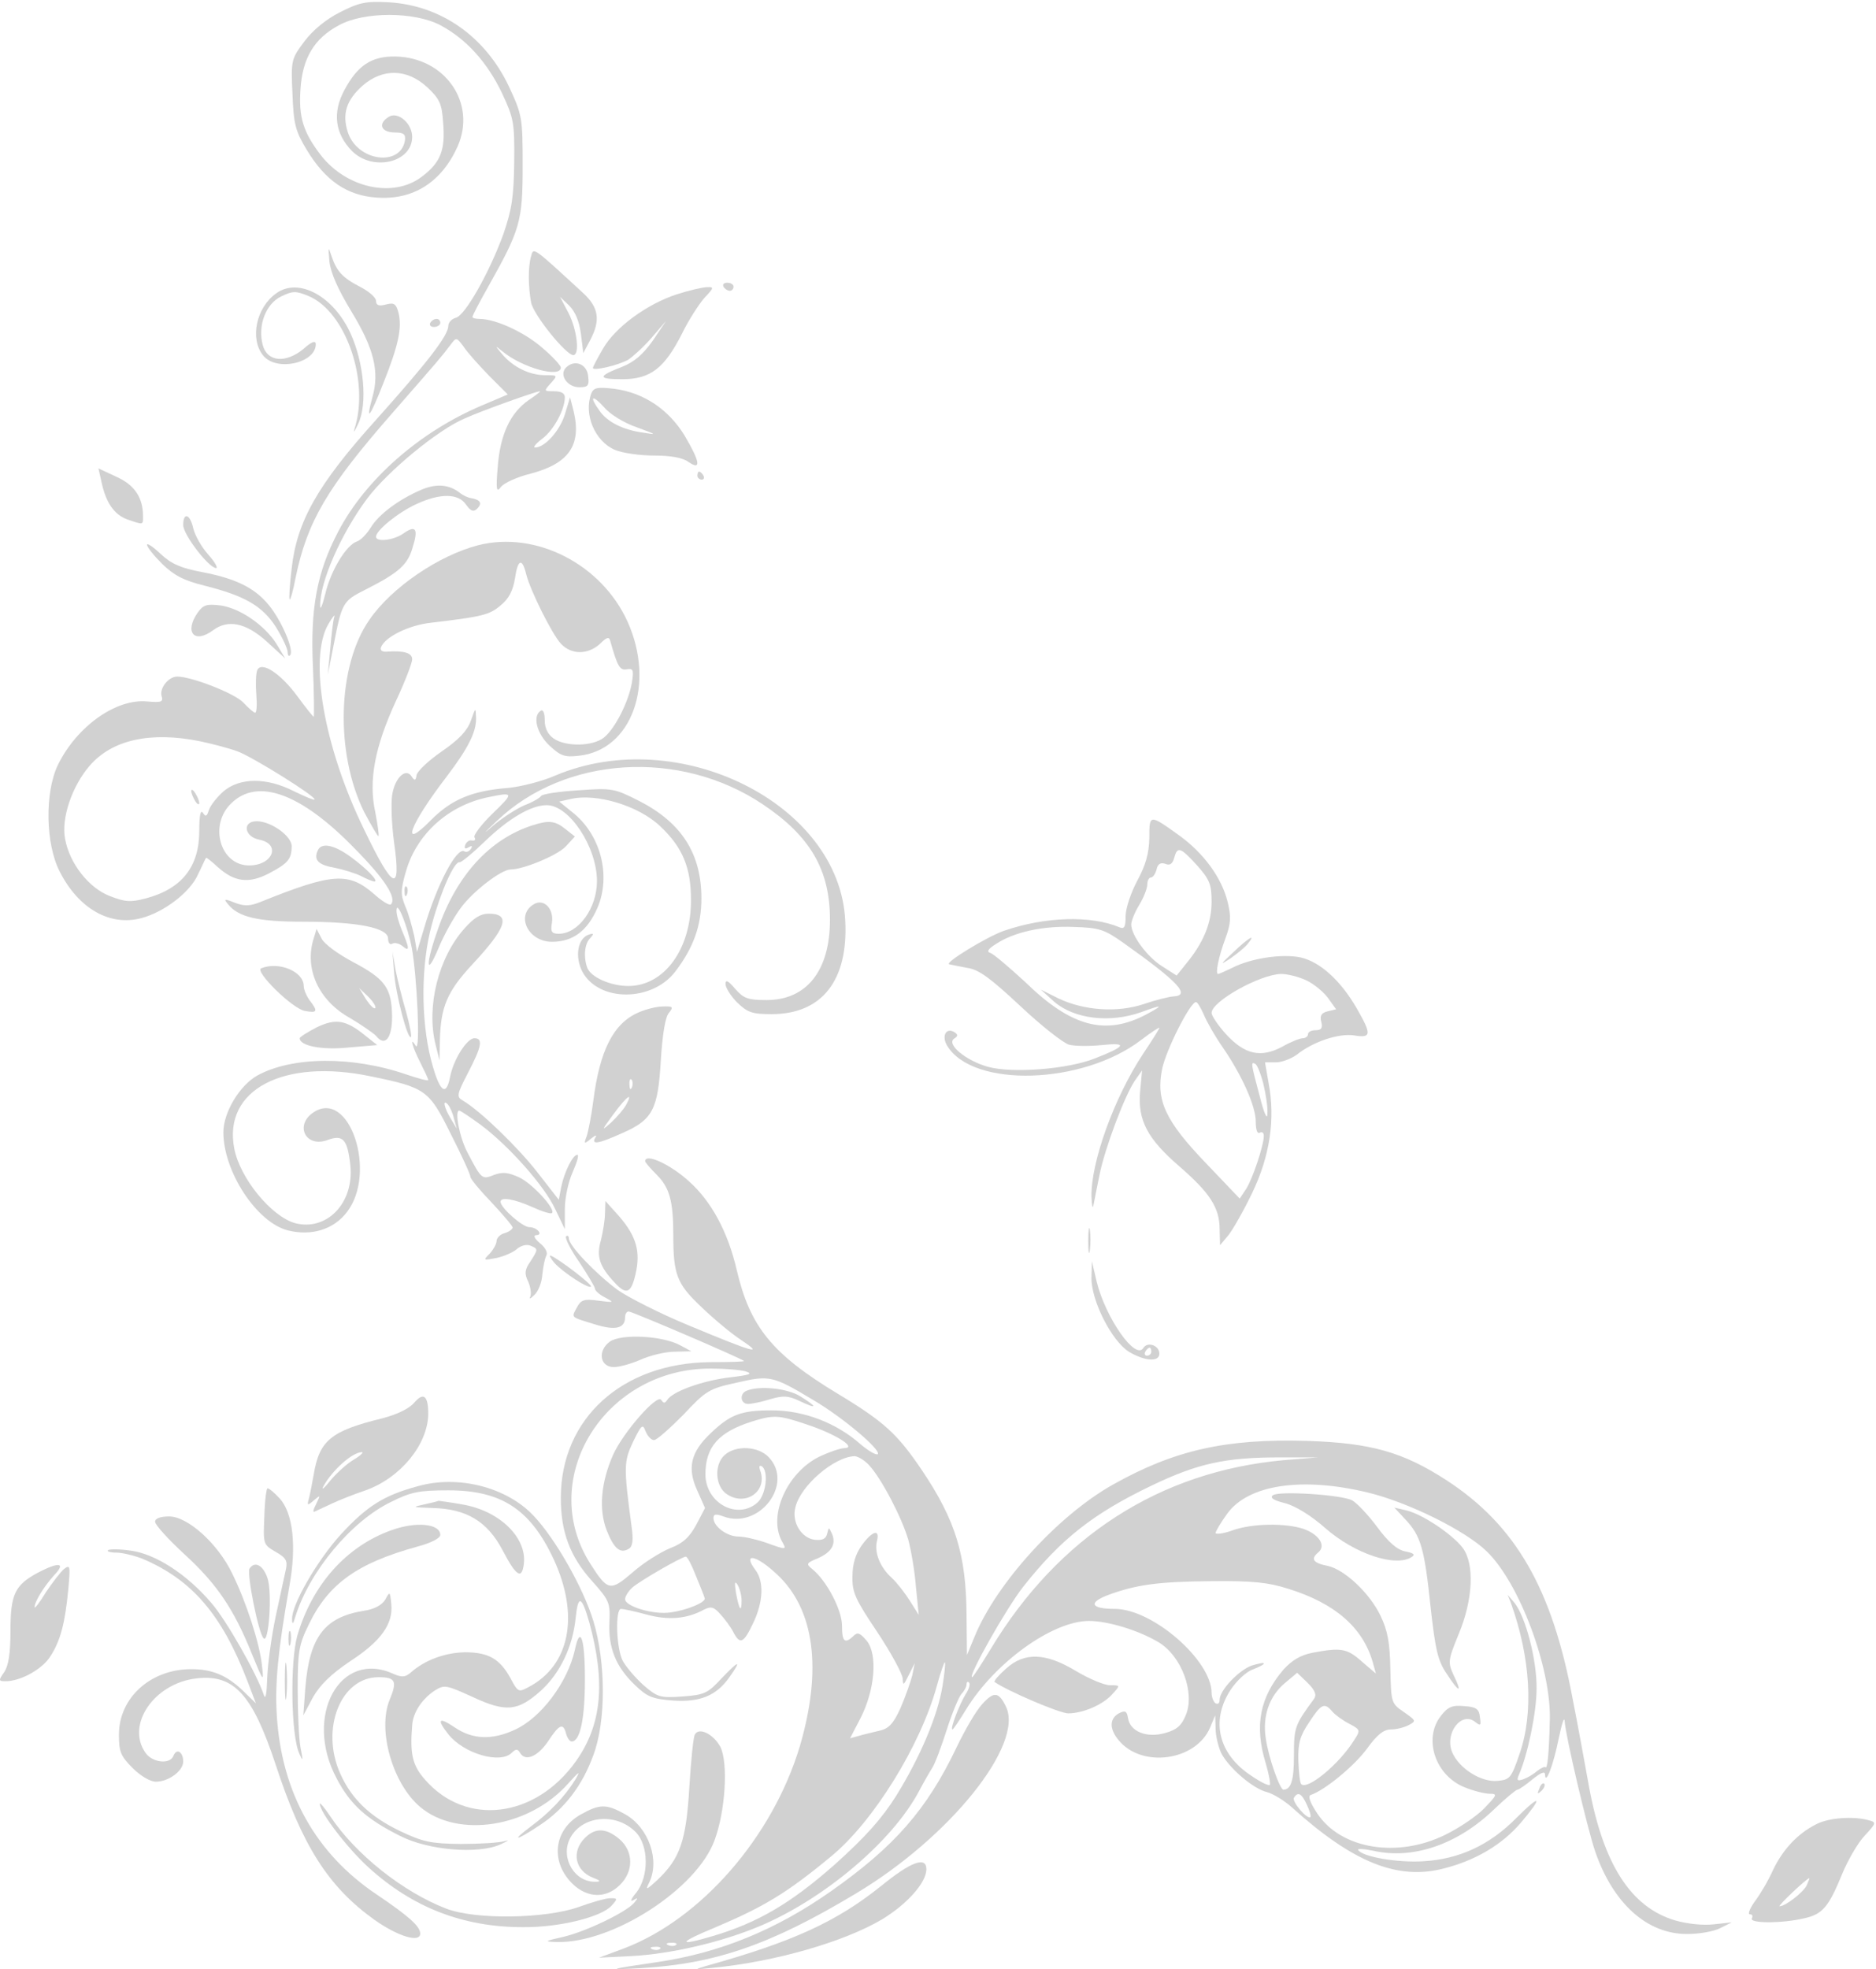 <svg width="467" height="490" viewBox="0 0 467 490" fill="#D1D1D1" xmlns="http://www.w3.org/2000/svg">
<path d="M84.605 3.063C81.205 4.763 77.805 7.563 75.805 10.263C72.505 14.663 72.405 14.963 72.805 23.363C73.105 30.963 73.505 32.563 76.405 37.363C81.005 44.963 86.405 48.663 93.705 49.163C102.805 49.863 109.905 45.363 113.905 36.463C118.705 25.663 110.805 14.263 98.405 14.063C92.505 13.963 89.005 16.263 85.705 22.463C82.705 28.063 83.405 33.263 87.605 37.563C92.805 42.763 102.605 40.463 102.605 34.063C102.605 30.663 99.005 27.663 96.805 29.063C94.005 30.763 94.805 32.863 98.105 32.963C100.505 32.963 101.005 33.363 100.805 34.963C99.705 41.563 89.005 40.163 86.605 32.963C85.105 28.363 86.205 24.963 90.205 21.363C95.205 16.963 101.305 17.063 106.305 21.663C109.405 24.563 110.005 25.763 110.305 30.463C110.905 37.263 109.705 40.463 105.005 43.963C98.005 49.363 86.305 46.863 79.905 38.663C75.505 32.963 74.305 29.163 74.805 22.163C75.305 14.463 78.205 9.563 84.405 6.263C90.605 2.863 103.105 2.863 109.605 6.263C116.005 9.663 121.305 15.463 125.005 23.263C127.905 29.463 128.105 30.563 128.005 40.363C127.905 48.963 127.405 52.163 125.305 58.263C121.805 67.863 115.805 78.463 113.505 79.063C112.405 79.363 111.605 80.263 111.605 81.063C111.605 83.463 106.505 90.063 93.705 104.363C79.005 120.663 73.905 129.763 72.605 141.463C72.105 145.563 71.905 148.963 72.105 149.163C72.305 149.363 73.005 146.863 73.605 143.663C76.505 129.763 81.405 121.363 97.605 102.863C109.405 89.363 110.005 88.663 112.105 85.863C113.605 83.863 113.605 83.863 115.405 86.263C116.305 87.663 119.205 90.863 121.705 93.463L126.405 98.163L119.805 100.963C104.505 107.463 91.005 119.263 84.205 132.263C78.905 142.363 77.205 151.363 77.905 166.063C78.205 172.863 78.205 178.363 78.105 178.363C77.905 178.363 76.105 176.063 74.105 173.363C69.805 167.463 64.905 164.363 64.005 166.863C63.705 167.663 63.605 170.363 63.805 172.863C64.005 175.363 63.905 177.363 63.505 177.363C63.205 177.363 61.905 176.263 60.605 174.863C58.505 172.563 47.705 168.363 44.105 168.363C42.005 168.363 39.705 171.163 40.205 173.163C40.705 174.663 40.205 174.863 36.705 174.563C28.905 173.763 19.105 180.763 14.405 190.363C11.105 197.263 11.305 210.063 14.905 216.963C19.605 226.163 27.405 230.563 35.205 228.463C40.905 226.963 47.405 221.963 49.305 217.563C50.305 215.563 51.105 213.663 51.305 213.463C51.405 213.363 52.705 214.363 54.205 215.763C58.305 219.463 61.905 219.963 66.905 217.363C71.705 214.863 72.605 213.763 72.605 210.563C72.605 208.063 67.505 204.363 63.905 204.363C60.205 204.363 60.805 208.263 64.605 208.963C70.005 210.063 67.905 215.363 62.005 215.363C54.805 215.363 51.905 205.263 57.605 199.863C64.205 193.463 75.005 197.463 88.305 211.163C95.905 218.863 98.805 223.463 97.305 225.063C96.905 225.363 95.105 224.263 93.205 222.563C86.805 216.963 82.905 217.163 64.805 224.463C62.305 225.463 60.905 225.563 58.505 224.663C55.805 223.563 55.605 223.663 56.805 225.063C59.405 228.263 64.305 229.363 75.505 229.363C89.005 229.363 96.605 230.863 96.605 233.563C96.605 234.663 97.105 235.163 97.605 234.863C98.205 234.463 99.305 234.763 100.105 235.363C102.005 236.963 102.005 236.163 100.105 231.663C99.305 229.763 98.605 227.363 98.705 226.463C98.805 223.963 101.405 230.263 102.505 235.863C103.805 242.763 104.705 262.063 103.505 260.263C101.905 257.663 102.605 260.463 104.605 264.363C105.705 266.563 106.605 268.463 106.605 268.763C106.605 269.063 104.105 268.363 101.105 267.363C87.705 262.763 72.705 262.863 64.005 267.663C59.605 270.163 55.605 276.863 55.605 281.763C55.605 291.563 63.905 304.163 71.605 306.163C77.505 307.663 83.105 305.963 86.405 301.563C93.905 291.763 87.005 270.963 78.105 276.763C73.205 279.963 76.105 285.763 81.605 283.663C85.405 282.263 86.505 283.563 87.205 289.963C88.205 299.363 81.305 306.463 73.405 304.363C67.505 302.663 59.705 293.163 58.305 285.763C55.505 271.163 70.605 263.263 92.405 267.863C106.005 270.663 106.805 271.263 112.205 282.163C114.905 287.463 117.105 292.263 117.105 292.863C117.105 293.363 119.505 296.263 122.405 299.263C125.205 302.263 127.605 305.063 127.605 305.463C127.605 305.863 126.705 306.563 125.605 306.863C124.505 307.163 123.605 308.063 123.605 308.863C123.605 309.563 122.805 310.963 121.905 311.963C120.205 313.663 120.305 313.663 123.505 313.063C125.405 312.663 127.705 311.663 128.605 310.863C129.605 309.963 131.105 309.563 132.005 309.963C134.005 310.763 134.005 310.863 132.005 313.963C130.605 315.963 130.505 316.963 131.505 318.963C132.105 320.363 132.305 322.063 132.005 322.663C131.605 323.363 132.105 323.163 133.005 322.263C134.005 321.363 134.905 319.063 135.005 317.163C135.205 315.263 135.605 313.163 136.005 312.463C136.405 311.763 135.805 310.463 134.405 309.363C133.105 308.263 132.705 307.463 133.405 307.363C135.405 307.363 133.705 305.363 131.705 305.363C130.105 305.363 124.605 300.563 124.605 299.063C124.605 297.763 128.005 298.363 132.505 300.363C134.905 301.463 137.105 302.163 137.405 301.863C138.405 300.963 132.605 294.563 129.205 292.963C126.505 291.763 125.205 291.563 123.005 292.363C120.005 293.563 119.905 293.563 116.405 286.863C114.405 283.163 113.105 276.363 114.305 276.363C114.605 276.363 117.005 277.963 119.605 279.863C126.605 285.063 135.505 295.063 138.205 300.863L140.605 305.863V300.863C140.605 298.063 141.505 293.963 142.605 291.563C143.605 289.263 144.205 287.363 143.705 287.363C142.605 287.363 140.505 291.563 139.705 295.363L139.105 298.563L133.805 291.763C129.005 285.563 119.505 276.363 115.205 273.863C113.605 272.963 113.705 272.363 116.505 266.963C119.905 260.463 120.305 258.363 118.105 258.363C116.205 258.363 112.805 263.763 112.005 268.163C111.005 273.163 109.305 271.463 107.305 263.763C104.705 253.663 104.805 239.763 107.505 230.063C109.705 221.863 113.105 214.263 114.405 214.563C114.805 214.663 117.605 212.363 120.605 209.463C126.605 203.663 132.205 200.363 136.105 200.363C141.705 200.363 148.605 210.763 148.605 219.263C148.605 225.963 144.005 232.363 139.105 232.363C137.305 232.363 137.005 231.863 137.405 229.563C137.905 226.063 135.305 223.463 132.805 225.063C128.305 227.863 131.505 234.363 137.405 234.363C142.605 234.363 146.205 231.663 148.705 225.963C152.205 217.863 149.505 207.563 142.405 202.063L139.205 199.463L141.905 198.863C148.305 197.263 159.005 200.463 164.405 205.663C169.905 210.863 172.005 215.863 172.005 223.863C172.105 236.063 165.405 245.363 156.405 245.363C152.005 245.363 147.105 243.163 146.205 240.863C145.205 238.163 145.505 234.863 146.905 233.463C147.905 232.363 147.805 232.163 146.605 232.563C143.805 233.463 143.005 238.063 145.005 241.863C149.105 249.363 162.305 249.363 168.105 241.763C172.605 235.863 174.605 230.363 174.605 223.563C174.605 212.463 169.705 204.763 159.205 199.363C152.905 196.163 152.305 196.063 144.005 196.663C139.205 196.963 135.105 197.563 134.705 198.063C134.405 198.563 132.505 199.663 130.605 200.363C128.705 201.163 125.305 203.363 123.105 205.163C120.005 207.863 120.105 207.663 123.705 204.263C140.705 188.063 169.305 186.363 189.905 200.163C201.705 208.063 206.605 216.463 206.605 228.863C206.605 241.563 200.805 248.863 190.805 248.863C186.205 248.863 185.105 248.463 183.005 246.063C181.305 244.063 180.605 243.663 180.605 244.863C180.605 245.763 181.905 247.863 183.505 249.463C186.105 251.963 187.205 252.363 192.105 252.363C204.605 252.363 211.205 243.963 210.405 229.063C209.005 200.063 169.005 180.063 138.305 192.963C134.905 194.463 129.605 195.763 126.605 196.063C117.505 196.763 112.305 198.963 107.205 204.163C99.505 211.963 101.905 205.363 111.105 193.363C116.505 186.263 118.605 182.163 118.505 178.663C118.405 175.963 118.405 175.963 117.205 179.363C116.305 181.863 114.205 184.063 110.005 186.963C106.805 189.163 103.905 191.863 103.705 192.863C103.505 194.263 103.205 194.363 102.505 193.263C101.005 190.863 98.205 193.663 97.605 197.963C97.305 200.163 97.505 205.363 98.105 209.663C99.905 222.463 97.905 221.563 90.605 206.363C80.605 185.863 76.805 163.863 81.705 155.363C82.805 153.463 83.505 152.663 83.205 153.563C82.905 154.463 82.505 158.063 82.205 161.563L81.605 167.863L83.005 160.763C85.105 149.963 85.305 149.563 90.905 146.763C99.205 142.563 101.505 140.563 102.705 136.263C104.205 131.563 103.505 130.563 100.405 132.763C98.005 134.463 93.605 134.963 93.605 133.563C93.605 131.963 99.205 127.463 103.605 125.463C109.605 122.663 114.105 122.763 116.005 125.563C117.205 127.263 117.905 127.463 118.805 126.563C120.105 125.263 119.605 124.363 117.305 123.963C116.505 123.863 115.205 123.263 114.505 122.663C111.805 120.563 108.705 120.263 104.905 121.863C99.305 124.263 94.305 127.963 92.305 131.263C91.305 132.863 89.805 134.463 88.805 134.763C86.205 135.663 82.405 141.863 81.005 147.663C80.305 150.563 79.705 151.963 79.705 150.863C79.505 145.063 84.905 132.763 91.405 124.063C96.505 117.263 109.005 106.963 115.605 104.163C120.005 102.163 133.505 97.363 134.405 97.363C134.705 97.363 133.405 98.363 131.605 99.563C127.005 102.763 124.505 108.163 123.905 116.163C123.405 121.963 123.605 122.663 124.705 121.163C125.505 120.163 128.805 118.663 132.105 117.863C141.605 115.363 144.805 110.763 142.805 102.363L141.905 98.863L140.605 103.163C139.305 107.263 135.605 111.363 133.205 111.363C132.605 111.363 133.405 110.363 135.005 109.163C137.805 107.063 140.605 101.963 140.605 98.863C140.605 97.863 139.705 97.363 137.905 97.363C135.405 97.363 135.305 97.363 137.105 95.363C138.905 93.363 138.805 93.363 135.705 93.363C131.805 93.363 127.805 91.363 125.105 88.263C123.105 85.863 123.105 85.863 125.105 87.463C130.105 91.563 139.605 94.163 139.605 91.463C139.605 90.963 137.605 88.763 135.005 86.563C130.705 82.763 123.405 79.363 119.405 79.363C118.405 79.363 117.605 79.163 117.605 78.863C117.605 78.563 119.305 75.263 121.405 71.563C129.505 57.163 130.105 55.163 130.105 41.363C130.105 29.263 130.005 28.663 126.705 21.563C120.805 9.063 109.705 1.263 96.605 0.563C91.005 0.263 89.305 0.663 84.605 3.063ZM49.805 184.463C52.705 185.063 56.905 186.163 59.105 186.963C63.105 188.463 78.905 198.363 78.305 198.963C78.105 199.163 75.805 198.163 73.105 196.863C66.405 193.463 59.805 193.463 55.705 196.863C54.105 198.263 52.405 200.363 52.005 201.563C51.505 203.163 51.205 203.363 50.505 202.263C49.905 201.363 49.605 203.063 49.605 206.763C49.605 215.663 45.305 221.163 36.305 223.563C32.505 224.563 31.105 224.463 27.305 222.963C22.105 220.963 17.305 214.863 16.205 208.763C15.205 203.663 17.905 195.663 22.305 190.563C27.905 184.063 37.505 181.963 49.805 184.463ZM122.705 202.363C119.805 205.163 117.805 207.863 118.105 208.363C118.505 208.963 118.205 209.263 117.505 209.163C116.905 208.963 116.105 209.463 115.805 210.263C115.505 211.163 115.805 211.363 116.605 210.863C117.505 210.363 117.705 210.463 117.205 211.263C116.805 211.863 116.105 212.163 115.605 211.863C113.705 210.663 108.705 220.263 105.605 230.863L103.805 236.863L103.105 232.863C102.605 230.663 101.705 227.363 100.905 225.563C99.705 222.663 99.705 221.463 101.105 216.663C103.805 207.463 111.705 200.363 121.605 198.363C127.905 197.063 128.005 197.263 122.705 202.363ZM113.005 278.363L113.705 280.863L112.205 278.363C110.505 275.563 110.105 273.363 111.505 274.863C112.005 275.463 112.705 276.963 113.005 278.363Z"/>
<path d="M47.605 196.863C47.605 197.363 48.105 198.563 48.605 199.363C49.105 200.163 49.605 200.363 49.605 199.863C49.605 199.263 49.105 198.163 48.605 197.363C48.105 196.563 47.605 196.263 47.605 196.863Z"/>
<path d="M100.705 221.963C100.705 223.063 101.005 223.363 101.305 222.563C101.605 221.863 101.505 220.963 101.205 220.663C100.905 220.263 100.605 220.863 100.705 221.963Z"/>
<path d="M82.005 65.063C82.305 67.863 84.105 71.963 87.505 77.563C93.105 86.763 94.505 92.463 92.705 98.863C90.905 105.363 92.105 103.863 95.505 95.163C99.205 85.863 100.105 81.563 99.205 77.863C98.605 75.563 98.105 75.263 96.105 75.763C94.305 76.263 93.605 75.963 93.605 74.863C93.605 74.063 91.905 72.563 89.805 71.463C85.305 69.163 83.805 67.563 82.505 63.663C81.705 61.263 81.705 61.363 82.005 65.063Z"/>
<path d="M132.205 63.763C131.405 66.563 131.505 71.363 132.205 75.263C132.805 78.363 140.905 88.363 142.705 88.363C144.405 88.363 143.605 81.863 141.505 77.863L139.405 73.863L141.705 76.063C143.205 77.563 144.205 79.963 144.605 83.063L145.205 87.863L146.905 84.663C149.505 79.763 149.105 76.563 145.205 72.963C132.605 61.363 132.805 61.463 132.205 63.763Z"/>
<path d="M180.105 71.363C180.405 71.863 181.105 72.363 181.705 72.363C182.205 72.363 182.605 71.863 182.605 71.363C182.605 70.763 181.905 70.363 181.005 70.363C180.205 70.363 179.805 70.763 180.105 71.363Z"/>
<path d="M68.805 72.963C63.805 76.463 62.105 84.263 65.505 88.463C68.805 92.563 78.605 90.363 78.605 85.663C78.605 84.663 77.605 84.963 75.505 86.863C71.105 90.463 66.505 90.063 65.405 85.863C64.105 80.963 66.205 75.563 70.005 73.763C72.905 72.363 73.605 72.363 76.805 73.663C86.105 77.563 92.105 94.963 88.205 106.863C87.905 107.963 88.305 107.263 89.205 105.363C91.505 100.463 90.605 90.363 87.305 83.063C83.105 73.763 74.405 68.963 68.805 72.963Z"/>
<path d="M168.405 73.263C161.105 75.663 153.205 81.363 150.105 86.763C148.705 89.163 147.605 91.263 147.605 91.563C147.605 92.363 153.705 90.963 156.305 89.563C157.405 88.863 160.105 86.463 162.105 84.163L165.805 79.863L162.505 84.763C160.105 88.163 157.905 90.063 154.905 91.263C148.705 93.663 148.705 94.363 154.905 94.363C161.905 94.363 165.405 91.663 169.805 82.963C171.405 79.663 174.005 75.663 175.405 74.063C177.705 71.663 177.805 71.363 176.005 71.463C175.005 71.463 171.505 72.263 168.405 73.263Z"/>
<path d="M107.105 80.363C106.805 80.863 107.205 81.363 108.005 81.363C108.905 81.363 109.605 80.863 109.605 80.363C109.605 79.763 109.205 79.363 108.705 79.363C108.105 79.363 107.405 79.763 107.105 80.363Z"/>
<path d="M140.905 91.463C139.105 93.263 141.205 96.363 144.205 96.363C146.405 96.363 146.705 95.963 146.405 93.563C146.105 90.563 143.005 89.363 140.905 91.463Z"/>
<path d="M147.205 97.863C145.205 103.063 148.105 109.863 153.105 111.963C155.005 112.763 159.405 113.363 162.805 113.363C166.905 113.363 169.905 113.863 171.405 114.963C174.605 117.163 174.305 114.963 170.405 108.363C166.405 101.863 160.305 97.763 153.005 96.763C148.705 96.263 147.805 96.463 147.205 97.863ZM158.605 106.363C163.505 108.163 163.705 108.263 160.105 107.663C155.005 106.963 151.105 104.963 149.205 102.163C146.605 98.563 147.405 98.063 150.405 101.363C151.905 103.163 155.405 105.263 158.605 106.363Z"/>
<path d="M25.205 119.663C26.305 125.063 28.405 128.063 31.705 129.263C35.805 130.663 35.605 130.663 35.605 128.463C35.605 123.863 33.505 120.663 29.005 118.663L24.505 116.563L25.205 119.663Z"/>
<path d="M173.605 118.363C173.605 118.863 174.105 119.363 174.705 119.363C175.205 119.363 175.405 118.863 175.105 118.363C174.805 117.763 174.305 117.363 174.005 117.363C173.805 117.363 173.605 117.763 173.605 118.363Z"/>
<path d="M45.605 130.663C45.605 133.063 52.005 141.363 53.805 141.363C54.305 141.363 53.505 139.863 51.805 137.963C50.105 136.063 48.505 133.163 48.105 131.463C47.305 127.863 45.605 127.363 45.605 130.663Z"/>
<path d="M36.605 135.563C36.605 136.163 38.305 138.263 40.405 140.363C43.305 143.163 45.705 144.463 51.005 145.763C60.905 148.263 65.305 150.763 68.705 156.063C70.305 158.663 71.605 161.463 71.605 162.263C71.605 163.063 71.905 163.463 72.205 163.063C73.205 162.063 70.705 155.763 67.605 151.463C64.005 146.563 59.205 144.063 50.305 142.363C45.005 141.363 42.705 140.363 40.005 137.863C38.105 136.063 36.605 135.063 36.605 135.563Z"/>
<path d="M119.105 135.663C109.305 138.163 97.505 146.163 92.005 154.163C83.905 165.663 83.405 187.563 90.705 202.163C92.505 205.563 94.105 208.263 94.205 208.063C94.405 207.863 94.005 205.163 93.405 202.063C91.705 194.263 93.305 185.863 98.505 174.563C100.805 169.663 102.605 164.963 102.605 164.063C102.605 162.463 100.505 161.863 96.305 162.163C95.205 162.263 94.605 161.863 94.805 161.163C95.705 158.563 101.705 155.563 107.305 154.963C119.905 153.463 121.805 153.063 124.605 150.663C126.705 148.963 127.705 146.963 128.205 143.863C128.905 139.063 130.005 138.763 131.005 142.963C132.105 147.163 137.405 157.763 139.605 160.163C142.205 162.963 146.305 162.963 149.305 160.263C151.005 158.563 151.605 158.363 151.905 159.463C153.705 165.863 154.305 166.863 156.005 166.563C157.605 166.263 157.805 166.663 157.305 169.863C156.505 174.563 153.105 181.363 150.305 183.563C147.505 185.763 140.805 185.863 137.805 183.763C136.405 182.763 135.605 181.263 135.605 179.263C135.605 177.463 135.205 176.463 134.605 176.863C132.505 178.163 133.605 182.563 136.805 185.563C139.605 188.163 140.605 188.463 144.105 188.063C157.305 186.663 163.205 170.163 156.205 154.663C149.705 140.363 133.405 132.063 119.105 135.663Z"/>
<path d="M49.205 152.463C45.805 157.363 48.405 160.263 53.005 156.863C56.705 154.063 61.205 154.963 66.305 159.563L71.005 163.863L68.905 160.363C66.005 155.663 59.805 151.363 54.905 150.663C51.505 150.263 50.605 150.463 49.205 152.463Z"/>
<path d="M286.105 208.563C286.005 212.463 285.205 215.263 283.105 219.163C281.505 222.163 280.205 226.063 280.205 227.963C280.205 230.663 279.905 231.263 278.705 230.763C271.605 227.763 260.205 228.063 249.805 231.663C245.605 233.163 234.905 239.663 236.305 239.963C236.705 240.063 238.805 240.463 240.805 240.863C243.705 241.263 246.605 243.463 254.005 250.363C259.205 255.263 264.705 259.563 266.105 259.963C267.605 260.363 271.305 260.363 274.305 260.063C280.805 259.363 280.305 260.363 272.605 263.363C265.905 266.063 252.005 267.163 245.905 265.463C240.505 263.963 235.505 259.863 237.505 258.463C238.505 257.863 238.505 257.463 237.605 256.863C235.505 255.563 234.305 257.863 235.805 260.263C242.205 270.763 269.505 269.963 284.105 258.763C286.605 256.863 288.605 255.563 288.605 255.763C288.605 256.063 286.805 258.863 284.605 262.163C277.305 273.163 271.505 289.363 271.705 297.863C271.805 300.063 272.005 300.963 272.205 299.863C272.405 298.763 273.105 295.363 273.705 292.363C275.005 285.863 279.805 273.063 282.405 269.063L284.305 266.363L283.805 271.663C283.205 278.763 285.605 283.363 293.605 290.263C301.205 296.863 303.605 300.563 303.605 305.863L303.705 309.863L305.805 307.363C306.905 305.963 309.605 301.263 311.705 296.863C316.105 287.763 317.505 278.463 315.805 269.563L314.905 264.363H317.605C319.105 264.363 321.405 263.463 322.805 262.463C326.905 259.163 333.405 257.063 337.105 257.663C341.405 258.363 341.505 257.463 337.705 250.863C333.705 243.963 328.605 239.363 323.805 238.263C319.205 237.263 311.305 238.463 306.705 240.863C305.005 241.663 303.505 242.363 303.205 242.363C302.505 242.363 303.305 238.163 305.105 233.363C306.405 229.763 306.505 228.163 305.605 224.463C304.105 218.363 299.605 212.263 293.505 207.863C286.105 202.563 286.105 202.563 286.105 208.563ZM298.005 215.363C301.105 218.863 301.605 220.063 301.605 224.363C301.605 229.663 299.605 234.563 295.305 239.763L292.905 242.763L289.305 240.463C285.605 238.163 281.605 232.763 281.605 230.063C281.605 229.163 282.505 226.963 283.605 225.163C284.705 223.363 285.605 221.063 285.605 220.063C285.605 219.163 286.005 218.363 286.505 218.363C287.005 218.363 287.605 217.463 287.905 216.363C288.205 214.963 288.905 214.563 290.105 214.963C291.205 215.463 291.905 214.963 292.305 213.463C293.105 210.563 293.805 210.763 298.005 215.363ZM279.705 234.663C293.505 244.463 296.505 247.763 292.005 247.963C290.905 248.063 287.605 248.863 284.705 249.863C278.105 252.063 269.805 251.463 263.505 248.463L259.105 246.263L262.405 249.263C267.405 253.563 276.205 254.663 284.105 251.863C289.505 249.863 289.805 250.063 285.305 252.463C275.205 257.763 266.705 255.563 255.305 244.463C251.305 240.763 247.405 237.463 246.605 237.163C245.505 236.863 245.905 236.163 248.005 234.863C252.405 231.963 259.505 230.363 267.205 230.663C273.705 230.863 274.905 231.263 279.705 234.663ZM325.205 243.963C327.105 244.863 329.505 246.863 330.605 248.363L332.605 251.163L330.505 251.663C328.905 252.063 328.505 252.763 328.905 254.263C329.305 255.863 328.905 256.363 327.505 256.363C326.505 256.363 325.605 256.763 325.605 257.363C325.605 257.863 325.005 258.363 324.305 258.363C323.605 258.363 321.305 259.263 319.205 260.463C313.805 263.363 309.805 262.363 305.205 257.363C303.205 255.163 301.605 252.763 301.605 252.063C301.605 249.163 313.705 242.463 318.905 242.363C320.505 242.363 323.305 243.063 325.205 243.963ZM299.705 252.563C300.405 254.263 302.505 257.963 304.405 260.663C309.205 267.663 312.605 275.263 312.605 279.163C312.605 281.163 313.005 282.263 313.605 281.863C314.205 281.563 314.605 281.863 314.605 282.663C314.605 285.063 311.805 293.363 310.205 295.863L308.605 298.263L300.305 289.563C290.005 278.863 287.705 273.763 289.305 265.963C290.305 261.163 296.305 249.363 297.705 249.363C298.105 249.363 298.905 250.763 299.705 252.563ZM314.505 269.763C315.105 272.263 315.605 275.463 315.505 277.063C315.505 278.863 314.705 277.263 313.605 272.863C311.405 264.663 311.305 264.063 312.505 264.763C313.005 265.063 313.905 267.363 314.505 269.763Z"/>
<path d="M132.605 205.363C121.905 208.763 113.605 217.863 109.005 231.263C105.905 239.963 106.005 243.463 109.105 236.063C110.405 232.863 112.905 228.363 114.605 226.063C117.605 221.863 124.805 216.363 127.105 216.363C130.305 216.363 138.705 212.863 140.805 210.663L143.105 208.163L140.705 206.263C138.205 204.263 136.605 204.063 132.605 205.363Z"/>
<path d="M79.005 211.863C78.105 214.063 79.305 215.263 83.405 215.963C85.405 216.363 88.305 217.263 89.805 217.963C91.305 218.763 92.805 219.363 93.205 219.363C94.405 219.363 91.205 216.063 87.205 213.163C82.905 210.063 79.805 209.563 79.005 211.863Z"/>
<path d="M115.605 231.063C109.105 238.363 106.105 250.463 108.405 259.863L109.405 263.863L109.505 258.863C109.705 250.563 111.305 246.763 117.505 240.063C126.105 230.863 127.305 227.363 121.605 227.363C119.605 227.363 117.905 228.463 115.605 231.063Z"/>
<path d="M78.105 233.463C75.705 240.963 79.205 248.863 87.005 253.263C89.905 254.963 92.905 257.063 93.605 257.763C95.805 260.563 97.605 258.463 97.605 252.963C97.505 245.863 95.905 243.663 88.005 239.463C84.205 237.463 80.605 234.863 80.005 233.463L78.805 231.163L78.105 233.463ZM93.405 250.863C93.105 251.163 92.105 250.163 91.105 248.663L89.405 245.863L91.705 248.063C92.905 249.263 93.705 250.563 93.405 250.863Z"/>
<path d="M307.005 236.963C303.705 240.063 303.605 240.263 306.205 238.563C307.905 237.363 309.905 235.763 310.605 234.863C312.805 232.163 310.905 233.263 307.005 236.963Z"/>
<path d="M98.105 241.963C98.505 247.463 101.505 258.863 102.305 258.063C102.505 257.763 102.005 255.063 101.105 251.863C100.205 248.763 99.005 244.063 98.505 241.563L97.705 236.863L98.105 241.963Z"/>
<path d="M65.005 240.963C63.305 241.663 72.805 251.063 75.905 251.563C79.005 252.163 79.205 251.663 77.105 248.963C76.305 247.863 75.605 246.263 75.605 245.363C75.605 241.763 69.405 239.163 65.005 240.963Z"/>
<path d="M158.905 251.963C152.705 254.663 149.305 261.363 147.705 273.863C147.205 277.763 146.405 281.763 146.005 282.863C145.305 284.663 145.405 284.763 147.105 283.363C148.205 282.463 148.705 282.363 148.205 283.063C147.105 284.963 148.905 284.663 154.905 281.963C162.505 278.663 163.805 276.063 164.505 263.763C164.905 257.463 165.605 253.063 166.505 252.063C167.705 250.563 167.505 250.363 165.005 250.463C163.405 250.463 160.705 251.163 158.905 251.963ZM157.305 270.563C157.005 271.363 156.705 271.063 156.705 269.963C156.605 268.863 156.905 268.263 157.205 268.663C157.505 268.963 157.605 269.863 157.305 270.563ZM155.805 275.063C155.205 276.063 153.605 277.963 152.105 279.363C149.605 281.563 149.705 281.363 152.705 277.263C156.105 272.663 157.705 271.563 155.805 275.063Z"/>
<path d="M78.805 255.663C76.505 256.863 74.605 258.063 74.605 258.363C74.605 260.263 80.205 261.363 86.805 260.663L93.905 260.063L91.005 257.763C86.105 253.763 83.605 253.363 78.805 255.663Z"/>
<path d="M160.605 288.963C160.605 289.263 161.905 290.763 163.505 292.363C166.705 295.563 167.605 298.963 167.605 307.363C167.605 317.163 168.505 319.463 174.405 325.063C177.405 327.963 181.905 331.763 184.505 333.463C190.205 337.263 188.105 336.763 171.305 329.763C164.305 326.863 156.405 322.863 153.705 320.963C148.205 316.863 141.605 309.963 141.605 308.163C141.605 307.563 141.305 307.363 140.905 307.663C140.605 308.063 142.005 310.963 144.205 314.063C146.305 317.263 148.105 320.263 148.105 320.663C148.105 321.163 149.205 322.163 150.605 322.863C153.005 324.163 152.905 324.163 148.905 323.663C145.405 323.163 144.605 323.463 143.605 325.363C142.205 327.963 141.905 327.663 148.105 329.563C153.205 331.163 155.605 330.563 155.605 327.763C155.605 326.963 156.005 326.363 156.505 326.363C157.405 326.363 184.605 338.063 185.205 338.663C185.405 338.863 181.605 338.963 176.805 338.963C154.905 339.163 139.605 352.963 139.605 372.763C139.605 381.263 141.905 387.363 147.405 393.463C151.705 398.263 151.905 398.863 151.705 403.663C151.405 410.063 153.305 414.763 158.005 419.263C161.105 422.263 162.405 422.763 167.405 423.163C174.205 423.663 178.305 421.963 181.505 417.463C184.705 412.963 184.005 413.063 179.705 417.563C176.205 421.363 175.405 421.763 169.905 422.163C164.305 422.563 163.705 422.363 160.205 419.363C158.205 417.563 155.805 414.763 155.005 413.263C153.405 410.163 153.105 400.363 154.605 400.363C155.105 400.363 158.005 400.963 160.905 401.763C166.405 403.263 171.005 402.863 175.205 400.563C177.005 399.663 177.705 399.863 179.305 401.663C180.405 402.863 181.905 404.863 182.505 406.063C184.205 409.363 185.105 408.963 187.505 403.863C190.005 398.663 190.205 393.563 188.105 390.763C184.705 386.263 188.205 386.863 193.405 391.763C202.805 400.463 204.705 415.463 199.105 434.563C192.305 457.163 174.505 477.563 155.305 484.863L149.105 487.163L157.105 486.763C166.905 486.263 179.405 483.363 189.005 479.363C205.205 472.563 222.205 458.163 228.805 445.663C229.905 443.563 231.405 440.963 232.105 439.863C232.805 438.763 234.405 434.463 235.705 430.363C237.005 426.263 238.705 422.263 239.305 421.563C240.005 420.863 240.605 419.763 240.605 419.163C240.605 418.563 240.905 418.363 241.205 418.663C241.605 419.063 241.205 420.363 240.405 421.563C238.905 423.963 236.405 430.363 237.105 430.363C237.305 430.363 238.805 428.163 240.505 425.363C247.705 413.663 262.005 403.363 271.105 403.363C275.705 403.363 283.405 405.663 288.405 408.663C294.105 412.063 297.505 421.163 295.205 426.763C294.105 429.463 292.905 430.463 290.005 431.263C285.405 432.563 281.305 430.863 280.805 427.563C280.505 425.763 280.105 425.563 278.505 426.363C276.205 427.663 276.105 430.163 278.405 432.963C284.105 440.063 297.605 438.263 301.205 429.963L302.505 426.863L302.605 430.163C302.605 431.963 303.305 434.763 304.005 436.263C306.005 440.063 312.005 445.163 315.405 445.963C316.905 446.363 319.705 448.063 321.605 449.763C336.805 463.463 347.905 467.963 359.405 464.963C367.305 462.963 373.905 459.063 378.605 453.563C384.205 446.963 383.605 446.263 377.505 452.363C370.805 459.163 363.205 462.663 354.305 463.163C347.905 463.563 339.105 462.063 338.105 460.363C337.805 459.963 339.505 460.063 341.905 460.563C351.705 462.763 362.705 459.063 371.805 450.363C374.705 447.563 377.405 445.363 377.705 445.363C378.105 445.363 379.805 444.163 381.505 442.763C383.505 441.163 384.605 440.663 384.605 441.563C384.705 444.463 386.705 439.163 388.005 432.663C388.805 428.863 389.405 426.963 389.505 428.363C389.705 431.863 395.105 454.863 397.105 460.763C401.605 473.763 410.105 481.363 420.105 481.263C422.905 481.263 426.505 480.663 428.105 479.863L431.105 478.363L426.605 478.863C423.905 479.163 420.005 478.763 416.905 477.863C406.005 474.563 399.205 464.063 395.605 444.863C394.505 438.763 392.705 428.863 391.505 422.863C386.405 395.363 377.305 379.563 360.105 368.363C349.305 361.363 341.305 359.063 325.405 358.563C305.105 357.963 292.305 360.863 277.005 369.463C263.305 377.163 248.005 394.063 242.605 407.263L240.705 411.863L240.605 401.863C240.505 386.963 237.905 378.363 229.505 365.863C223.405 356.863 220.205 353.863 208.605 346.863C192.205 336.963 186.705 330.163 183.405 316.063C181.205 306.563 177.105 298.963 171.505 293.963C166.905 289.763 160.605 286.863 160.605 288.963ZM185.605 341.263C187.505 341.863 186.705 342.163 181.605 342.763C174.905 343.563 167.405 346.263 166.105 348.363C165.505 349.263 165.205 349.263 164.605 348.363C163.605 346.763 155.105 356.463 152.605 362.063C149.605 368.863 149.005 375.563 151.005 380.763C152.805 385.363 154.405 386.763 156.605 385.363C157.505 384.763 157.705 383.163 157.205 379.763C155.205 364.863 155.305 363.663 157.605 358.763C159.705 354.463 160.005 354.263 160.705 356.163C161.205 357.363 162.105 358.363 162.805 358.363C163.505 358.363 166.705 355.463 170.105 352.063C175.705 346.063 176.505 345.563 183.405 344.063C191.605 342.163 192.405 342.363 202.405 348.363C209.905 352.763 219.405 360.863 218.505 361.863C218.105 362.163 216.205 361.063 214.305 359.463C208.205 354.063 200.105 350.963 192.105 350.963C184.505 350.963 181.805 351.963 176.905 356.663C172.005 361.263 171.005 365.263 173.505 370.763L175.505 375.263L173.305 379.463C171.605 382.563 170.005 384.063 166.805 385.263C164.405 386.263 160.205 388.863 157.505 391.263C151.905 396.063 151.305 395.963 146.905 389.063C133.505 367.863 150.605 340.363 177.105 340.563C180.405 340.563 184.205 340.863 185.605 341.263ZM200.805 354.463C207.805 356.763 213.505 360.263 210.205 360.363C209.205 360.363 206.305 361.363 203.805 362.563C195.905 366.563 191.205 377.063 194.605 383.463C195.905 385.763 195.905 385.763 190.605 383.863C188.305 383.063 185.205 382.363 183.805 382.363C181.005 382.363 177.605 379.863 177.605 377.763C177.605 376.763 178.205 376.663 180.105 377.363C188.905 380.663 197.705 369.363 191.405 362.663C188.805 359.863 183.205 359.563 180.405 362.063C177.705 364.463 178.005 369.963 181.005 371.863C185.705 374.963 191.205 370.963 189.205 365.863C188.905 364.963 189.005 364.563 189.605 364.863C191.405 365.963 190.705 371.963 188.605 373.863C183.605 378.363 175.605 374.063 175.605 366.863C175.605 360.063 178.905 356.363 187.105 353.763C192.605 352.063 193.705 352.063 200.805 354.463ZM216.305 364.563C219.405 367.863 224.505 377.663 226.105 383.163C226.805 385.763 227.705 390.963 228.005 394.863L228.705 401.863L226.505 398.363C225.305 396.463 223.305 393.863 222.005 392.663C219.005 389.963 217.605 386.263 218.305 383.463C219.105 380.363 217.105 380.963 214.505 384.563C213.005 386.663 212.205 389.163 212.205 392.263C212.105 396.263 212.905 397.963 218.405 406.163C221.805 411.263 224.605 416.463 224.705 417.663C224.805 419.563 224.905 419.463 226.205 416.863L227.705 413.863L227.105 416.863C226.705 418.463 225.405 422.163 224.205 424.963C222.405 428.963 221.205 430.163 219.005 430.663C217.405 431.063 215.105 431.563 213.805 431.963L211.605 432.563L214.205 427.563C217.805 420.563 218.505 411.763 215.805 408.363C214.105 406.363 213.505 406.063 212.505 407.063C210.305 409.163 209.605 408.563 209.605 404.563C209.605 400.663 205.805 393.363 202.205 390.463C200.605 389.163 200.705 388.963 203.605 387.763C207.005 386.263 208.205 384.263 207.105 381.663C206.305 379.963 206.305 379.963 205.905 381.663C205.605 382.963 204.705 383.363 202.805 383.163C199.505 382.763 197.005 378.763 198.005 375.063C199.305 369.663 207.605 362.563 212.705 362.363C213.505 362.363 215.205 363.363 216.305 364.563ZM319.505 363.363C288.705 366.163 263.505 382.363 246.605 410.363C244.305 414.163 242.205 417.363 242.005 417.363C240.805 417.363 250.605 400.063 254.705 394.863C264.105 382.963 272.105 376.663 286.705 369.663C298.205 364.163 305.005 362.663 318.605 362.663H328.105L319.505 363.363ZM340.305 371.363C350.405 373.763 364.805 380.863 370.105 386.063C378.205 393.863 386.105 414.963 385.805 427.863C385.605 436.363 385.205 440.363 384.705 439.763C384.505 439.563 383.605 439.963 382.705 440.663C381.805 441.463 380.305 442.363 379.205 442.763C377.705 443.263 377.505 443.063 378.105 441.663C380.305 436.663 382.505 426.063 382.505 420.263C382.605 413.163 379.805 402.363 377.005 398.863L375.305 396.863L376.105 398.863C381.005 412.463 381.805 426.163 378.305 436.363C376.205 442.463 375.905 442.863 372.805 443.163C368.705 443.563 363.205 440.063 361.505 436.063C359.505 431.263 363.905 425.663 367.305 428.563C368.605 429.563 368.705 429.363 368.405 427.363C368.205 425.263 367.505 424.763 364.505 424.563C361.505 424.263 360.405 424.763 358.705 426.963C354.205 432.663 357.305 441.863 364.605 444.763C366.805 445.663 369.605 446.363 370.805 446.363C372.805 446.363 372.705 446.663 369.505 449.963C367.705 451.863 363.305 454.863 359.805 456.563C347.905 462.463 333.805 460.163 327.905 451.263C326.105 448.563 325.505 446.863 326.305 446.663C329.805 445.463 337.005 439.563 340.205 435.263C342.805 431.663 344.405 430.363 346.305 430.363C347.605 430.363 349.605 429.863 350.705 429.263C352.605 428.263 352.505 428.163 349.505 426.063C346.305 423.863 346.305 423.763 346.105 415.363C346.005 408.763 345.405 405.763 343.705 402.163C341.005 396.463 334.705 390.563 330.505 389.663C326.905 388.963 326.205 387.963 328.105 386.363C330.205 384.663 328.405 381.863 324.505 380.463C320.005 378.963 311.605 379.063 306.705 380.863C304.505 381.663 302.605 381.863 302.605 381.463C302.605 381.063 303.905 378.863 305.505 376.663C310.705 369.463 324.005 367.463 340.305 371.363ZM173.205 392.063C174.305 394.763 175.305 397.163 175.405 397.663C176.005 398.863 169.105 401.363 165.305 401.363C160.905 401.363 155.605 399.463 155.605 397.963C155.605 397.263 156.405 395.963 157.405 395.063C159.305 393.363 169.605 387.463 170.705 387.363C171.105 387.363 172.205 389.463 173.205 392.063ZM184.605 398.263C184.605 401.463 184.005 400.663 183.205 396.363C182.805 393.863 182.905 393.263 183.605 394.363C184.105 395.163 184.605 396.963 184.605 398.263ZM320.705 395.363C332.305 398.963 339.205 404.963 341.705 413.563L342.505 416.463L339.005 413.463C335.305 410.163 333.805 409.963 326.805 411.263C323.705 411.863 321.605 413.163 319.505 415.463C313.605 422.363 312.205 429.463 315.105 438.863C315.905 441.563 316.305 443.963 316.105 444.163C315.805 444.463 313.805 443.463 311.605 441.963C303.305 436.563 301.305 428.263 306.305 420.563C307.805 418.263 310.305 415.963 311.805 415.463C313.305 414.863 314.605 414.263 314.605 413.963C314.605 413.663 313.305 413.963 311.605 414.463C308.305 415.663 303.605 420.663 303.605 422.963C303.605 423.863 303.205 424.163 302.605 423.863C302.105 423.563 301.605 422.363 301.605 421.263C301.605 413.163 286.905 400.363 277.505 400.363C271.605 400.363 270.805 398.863 275.705 396.963C282.705 394.363 288.205 393.563 301.705 393.463C311.805 393.363 315.705 393.763 320.705 395.363ZM234.605 419.663C233.405 426.963 229.105 437.163 223.105 446.863C219.505 452.563 215.505 457.063 207.705 464.063C196.805 473.663 188.605 478.463 177.505 481.763C168.405 484.463 168.705 483.463 178.205 479.563C190.205 474.463 195.905 471.063 207.005 461.863C217.405 453.263 229.105 434.463 233.205 419.563C234.105 416.163 235.105 413.463 235.205 413.663C235.405 413.863 235.105 416.563 234.605 419.663ZM327.105 422.763C322.305 429.263 322.105 429.863 322.105 436.863C322.105 443.063 321.405 445.263 319.505 445.363C318.605 445.363 315.805 437.463 315.105 432.663C314.205 427.063 316.005 422.063 319.805 418.863L322.905 416.263L325.505 418.763C327.405 420.663 327.805 421.763 327.105 422.763ZM331.705 425.963C332.405 426.763 334.305 428.163 335.905 428.963C338.705 430.463 338.705 430.563 337.005 433.163C333.305 439.063 325.405 445.563 323.905 443.963C323.605 443.663 323.305 441.063 323.205 438.063C323.105 433.763 323.605 431.963 325.905 428.563C328.905 423.963 329.705 423.563 331.705 425.963ZM325.305 449.063C326.005 450.563 326.405 451.863 326.205 452.163C325.405 452.863 321.505 448.263 322.105 447.363C323.105 445.763 324.005 446.263 325.305 449.063ZM168.305 483.963C168.005 484.263 167.105 484.363 166.405 484.063C165.605 483.763 165.905 483.463 167.005 483.463C168.105 483.363 168.705 483.663 168.305 483.963ZM164.305 484.963C164.005 485.263 163.105 485.363 162.405 485.063C161.605 484.763 161.905 484.463 163.005 484.463C164.105 484.363 164.705 484.663 164.305 484.963Z"/>
<path d="M185.905 346.063C184.005 346.763 184.305 349.363 186.205 349.363C187.105 349.363 189.605 348.863 191.805 348.163C195.005 347.263 196.205 347.263 199.105 348.663C203.505 350.763 203.605 350.163 199.205 347.463C196.005 345.463 189.105 344.763 185.905 346.063Z"/>
<path d="M316.905 372.063C316.005 372.663 317.005 373.363 319.905 374.063C322.505 374.763 326.405 377.163 329.905 380.263C337.205 386.663 347.405 390.063 351.405 387.463C352.405 386.863 351.905 386.463 349.805 386.063C347.805 385.663 345.605 383.763 342.805 379.963C340.505 376.863 337.705 373.963 336.605 373.363C334.005 371.963 318.505 370.963 316.905 372.063Z"/>
<path d="M349.805 378.063C353.705 382.163 354.605 385.363 356.105 399.763C357.305 410.463 357.905 413.263 360.105 416.463C363.205 421.263 364.105 421.463 361.905 416.963C360.405 413.663 360.405 413.263 363.105 406.663C366.705 398.063 367.105 389.163 364.105 385.163C361.505 381.763 354.005 376.763 350.105 375.863L347.105 375.163L349.805 378.063Z"/>
<path d="M150.605 301.863C150.605 303.463 150.105 306.563 149.605 308.563C148.405 312.663 149.205 315.063 152.905 319.063C155.905 322.363 157.105 321.863 158.205 317.063C159.505 311.463 158.405 307.663 154.205 302.763L150.705 298.863L150.605 301.863Z"/>
<path d="M270.905 308.863C270.905 311.563 271.105 312.663 271.305 311.063C271.505 309.563 271.505 307.363 271.305 306.063C271.105 304.863 270.905 306.063 270.905 308.863Z"/>
<path d="M138.005 314.263C140.305 316.763 146.505 320.763 147.105 320.163C147.605 319.763 139.105 313.263 137.105 312.463C136.605 312.263 137.005 313.063 138.005 314.263Z"/>
<path d="M271.705 317.963C271.605 323.563 276.705 333.663 281.005 336.363C285.005 338.763 288.605 338.963 288.605 336.863C288.605 334.763 285.605 333.763 284.605 335.463C282.605 338.563 275.205 327.863 273.005 318.963L271.805 313.863L271.705 317.963ZM286.605 336.363C286.605 336.863 286.105 337.363 285.505 337.363C285.005 337.363 284.805 336.863 285.105 336.363C285.405 335.763 285.905 335.363 286.205 335.363C286.405 335.363 286.605 335.763 286.605 336.363Z"/>
<path d="M151.805 333.863C148.905 335.963 149.205 339.763 152.305 340.163C153.505 340.363 156.605 339.563 159.205 338.463C161.805 337.263 165.705 336.363 168.005 336.363L172.105 336.263L169.305 334.763C164.905 332.363 154.605 331.863 151.805 333.863Z"/>
<path d="M103.105 349.063C101.805 350.563 98.905 351.963 95.105 352.963C82.405 356.063 79.505 358.463 78.105 366.863C77.705 369.063 77.205 371.763 76.905 372.863C76.405 374.663 76.505 374.763 78.105 373.363C79.805 371.963 79.805 371.963 78.705 374.263C78.005 375.563 77.805 376.463 78.305 376.163C78.705 375.963 80.705 375.063 82.605 374.163C84.505 373.263 88.305 371.763 91.005 370.863C99.705 367.763 106.505 359.463 106.605 351.863C106.605 347.263 105.405 346.363 103.105 349.063ZM88.005 363.263C86.305 364.263 83.705 366.663 82.205 368.463C80.705 370.363 79.905 370.963 80.505 369.863C82.705 365.863 87.705 361.363 90.105 361.363C90.605 361.363 89.705 362.263 88.005 363.263Z"/>
<path d="M103.905 369.863C95.405 372.163 91.305 374.863 84.905 381.763C78.905 388.363 72.505 399.463 72.705 402.963C72.705 404.363 73.005 404.163 73.505 402.363C77.005 391.063 87.405 378.563 97.305 373.763C102.305 371.263 104.305 370.863 111.605 370.863C124.805 370.863 132.005 375.563 137.805 387.963C144.305 401.963 141.905 414.463 131.505 419.863C129.105 421.163 128.905 421.063 127.105 417.663C124.405 412.763 121.605 411.163 115.705 411.163C110.805 411.263 105.805 413.063 102.305 416.163C100.905 417.363 100.105 417.463 98.005 416.563C84.605 410.363 75.505 427.063 83.805 442.563C87.205 449.063 91.205 452.663 99.605 456.863C106.605 460.463 119.105 461.463 124.605 458.963C126.505 458.063 127.005 457.763 125.605 458.163C124.205 458.563 119.305 458.863 114.605 458.863C107.205 458.763 105.305 458.363 99.605 455.663C92.105 452.063 87.505 447.663 84.705 441.363C79.705 430.263 84.805 417.363 94.205 417.363C98.505 417.363 98.905 418.363 97.005 422.963C93.905 430.463 97.705 443.863 104.605 449.663C114.005 457.563 131.705 454.763 141.405 443.863C144.205 440.763 144.605 440.463 143.205 442.863C140.605 447.063 136.805 451.063 132.205 454.463C127.005 458.363 128.405 458.163 134.405 454.163C140.505 450.163 145.005 444.263 147.705 436.763C150.905 428.263 150.805 413.563 147.705 403.363C145.205 395.163 138.305 382.963 132.805 377.163C126.105 370.063 114.005 366.963 103.905 369.863ZM146.705 403.763C150.805 418.763 149.805 429.263 143.305 438.363C133.205 452.463 116.005 454.563 105.805 442.863C102.705 439.363 102.005 436.563 102.605 429.363C102.805 426.163 105.005 422.863 108.105 420.763C110.605 419.163 111.005 419.263 117.605 422.263C126.005 426.163 128.905 425.863 134.705 420.663C139.405 416.363 142.605 409.763 143.305 402.563C143.905 396.763 144.805 397.063 146.705 403.763Z"/>
<path d="M143.105 410.563C141.305 418.663 134.605 427.563 128.105 430.463C122.505 433.063 117.605 432.863 113.205 429.863C109.205 427.163 108.605 427.763 111.605 431.563C115.405 436.363 124.505 439.063 127.405 436.163C128.405 435.163 128.905 435.163 129.505 436.263C130.805 438.363 133.805 437.163 136.405 433.363C139.205 429.063 140.205 428.663 140.905 431.363C141.205 432.463 141.805 433.363 142.305 433.363C144.405 433.363 145.605 427.763 145.605 417.863C145.605 407.563 144.405 404.263 143.105 410.563Z"/>
<path d="M65.805 377.363C65.505 384.263 65.505 384.363 68.605 386.163C71.105 387.563 71.605 388.363 71.205 390.363C70.905 391.763 69.705 397.163 68.605 402.363C67.505 407.563 66.605 414.563 66.505 417.863C66.405 421.363 66.105 423.063 65.705 421.863C64.005 416.663 56.305 403.063 52.505 398.763C46.505 391.763 38.705 386.663 32.505 385.863C29.805 385.463 27.205 385.463 26.905 385.763C26.505 386.063 27.505 386.363 29.005 386.363C30.405 386.363 33.305 387.063 35.405 387.863C47.705 393.063 55.205 401.663 61.605 418.363L63.705 423.863L60.405 420.663C56.405 416.863 52.805 415.363 47.605 415.363C37.505 415.363 29.605 422.463 29.605 431.663C29.605 435.863 30.005 436.963 33.005 439.963C35.005 441.963 37.405 443.363 38.805 443.363C42.005 443.363 45.605 440.663 45.605 438.363C45.605 435.963 44.005 434.963 43.205 436.863C42.405 439.163 37.905 438.663 36.205 436.163C31.305 429.163 38.405 418.863 48.905 417.663C58.205 416.563 62.805 421.563 68.605 439.063C75.205 459.263 81.705 469.463 93.105 477.663C99.005 481.863 104.605 483.563 104.605 481.163C104.605 479.363 101.805 476.863 93.805 471.463C78.605 461.263 70.105 446.163 68.905 426.863C68.405 418.963 69.205 410.663 72.005 394.863C73.905 384.663 72.905 376.463 69.605 372.863C68.305 371.463 67.005 370.363 66.605 370.363C66.305 370.363 65.905 373.563 65.805 377.363Z"/>
<path d="M105.605 374.363C102.405 375.063 102.605 375.063 107.705 375.263C116.105 375.463 121.305 378.563 125.105 385.763C128.505 392.263 129.905 393.163 130.405 389.163C131.205 382.563 124.205 375.863 115.005 374.363C111.705 373.763 109.105 373.463 109.105 373.463C109.105 373.563 107.505 373.963 105.605 374.363Z"/>
<path d="M38.605 378.663C38.605 379.463 41.905 383.063 45.905 386.763C53.905 394.063 58.205 400.363 62.705 411.563C65.605 418.663 65.705 418.763 65.205 414.363C64.605 408.863 61.305 398.663 57.805 391.563C54.205 384.063 46.705 377.363 42.105 377.363C39.905 377.363 38.605 377.863 38.605 378.663Z"/>
<path d="M97.505 380.763C86.205 384.763 77.705 394.363 74.005 407.063C72.205 413.363 72.405 431.863 74.505 436.363C75.405 438.463 75.505 438.263 74.805 434.863C74.405 432.663 74.105 426.163 74.105 420.363C74.105 410.963 74.405 409.263 76.905 404.163C81.805 394.063 89.005 388.963 103.905 384.863C107.305 383.963 109.605 382.763 109.605 381.963C109.605 379.163 103.605 378.563 97.505 380.763Z"/>
<path d="M9.405 391.363C3.705 394.463 2.605 396.663 2.605 405.863C2.605 411.563 2.105 414.563 1.005 416.163C-0.395 418.163 -0.395 418.363 1.405 418.363C5.205 418.363 10.705 415.263 12.605 412.063C15.105 408.163 16.205 403.763 17.005 395.463C17.505 389.663 17.505 389.263 15.905 390.463C15.005 391.263 13.005 393.863 11.405 396.263C9.905 398.763 8.605 400.363 8.605 399.963C8.605 398.563 10.905 394.863 13.405 392.063C16.505 388.863 14.805 388.563 9.405 391.363Z"/>
<path d="M62.105 390.363C61.405 391.563 64.305 406.363 65.605 407.663C66.905 409.163 67.805 396.463 66.605 392.763C65.505 389.463 63.405 388.363 62.105 390.363Z"/>
<path d="M95.905 398.063C95.005 399.463 93.205 400.463 90.405 400.863C80.705 402.463 77.005 407.463 76.005 420.063L75.505 426.863L77.905 422.363C79.705 419.263 82.305 416.663 87.205 413.363C94.905 408.363 97.905 404.063 97.405 399.163C97.105 395.963 97.005 395.963 95.905 398.063Z"/>
<path d="M71.805 407.863C71.805 409.463 72.005 410.063 72.305 409.063C72.505 408.163 72.505 406.763 72.305 406.063C72.005 405.463 71.805 406.163 71.805 407.863Z"/>
<path d="M70.905 418.363C70.905 422.463 71.105 424.163 71.305 422.063C71.505 420.063 71.505 416.663 71.305 414.563C71.105 412.563 70.905 414.263 70.905 418.363Z"/>
<path d="M250.405 415.263C248.605 416.863 247.305 418.363 247.605 418.563C250.905 420.863 263.805 426.363 265.905 426.363C269.605 426.363 274.705 424.163 277.005 421.463C278.905 419.363 278.905 419.363 276.305 419.363C274.905 419.363 271.105 417.763 267.905 415.863C260.305 411.263 255.005 411.063 250.405 415.263Z"/>
<path d="M244.505 424.063C243.005 425.663 240.205 430.463 238.105 434.863C230.705 450.363 222.605 459.563 206.805 470.663C193.105 480.263 179.205 485.963 163.605 488.263C151.305 490.063 150.705 490.263 159.605 489.763C178.105 488.663 191.805 483.963 213.105 471.163C236.505 457.163 255.005 434.063 250.405 424.663C248.605 420.963 247.405 420.863 244.505 424.063Z"/>
<path d="M173.005 431.563C172.605 432.063 172.005 438.063 171.605 444.663C170.805 458.163 169.305 462.463 163.605 467.863C161.005 470.263 160.605 470.463 161.505 468.663C164.405 463.063 161.505 454.763 155.605 451.463C150.905 448.863 149.305 448.863 144.505 451.563C137.805 455.363 136.905 463.363 142.605 468.863C146.305 472.363 150.905 472.463 154.305 469.063C157.805 465.663 157.705 460.663 154.205 457.663C150.905 454.863 148.205 454.763 145.605 457.363C142.205 460.763 143.105 465.463 147.605 467.263C149.505 467.963 149.605 468.263 148.305 468.263C143.105 468.463 139.505 462.463 141.805 457.663C144.605 451.863 153.205 450.863 158.205 455.863C161.505 459.163 161.605 466.863 158.405 470.963C157.105 472.463 156.805 473.363 157.605 472.863C158.805 472.163 158.905 472.263 157.905 473.463C156.005 475.763 146.105 480.563 140.305 481.963C135.405 483.063 135.305 483.163 138.705 483.263C152.505 483.563 173.505 470.063 177.905 457.863C180.605 450.563 181.305 438.563 179.305 434.663C177.605 431.563 174.105 429.763 173.005 431.563Z"/>
<path d="M383.205 445.063C382.605 446.463 382.705 446.563 383.705 445.663C384.405 444.963 384.705 444.163 384.405 443.863C384.105 443.563 383.505 444.063 383.205 445.063Z"/>
<path d="M79.605 448.863C79.605 450.963 86.505 459.963 91.805 464.763C102.705 474.663 115.305 479.563 130.105 479.563C139.205 479.663 149.605 477.063 152.205 474.263C153.805 472.463 153.805 472.363 151.905 472.363C150.805 472.363 147.305 473.363 144.005 474.563C135.805 477.463 118.405 477.763 111.105 474.963C100.405 470.863 88.505 461.463 82.205 451.963C80.805 449.863 79.605 448.463 79.605 448.863Z"/>
<path d="M452.105 453.963C447.505 456.263 443.805 460.263 441.405 465.263C440.305 467.763 438.205 471.363 436.905 473.063C435.605 474.863 435.005 476.363 435.605 476.363C436.205 476.363 436.405 476.763 436.105 477.363C435.305 478.663 443.705 478.663 449.105 477.363C453.705 476.363 455.205 474.563 458.605 466.263C460.005 462.863 462.505 458.563 464.205 456.763C467.105 453.663 467.105 453.463 465.205 452.963C461.305 451.863 455.105 452.363 452.105 453.963ZM449.705 469.263C448.705 471.063 444.405 474.363 443.005 474.363C442.405 474.363 449.705 467.463 450.405 467.363C450.505 467.363 450.205 468.163 449.705 469.263Z"/>
<path d="M219.405 469.263C208.205 478.263 197.205 483.263 175.605 489.263C172.605 490.163 172.905 490.163 177.605 489.663C192.905 488.163 210.005 483.263 219.505 477.663C225.805 473.863 230.605 468.463 230.605 465.163C230.605 461.863 226.805 463.263 219.405 469.263Z"/>
</svg>
